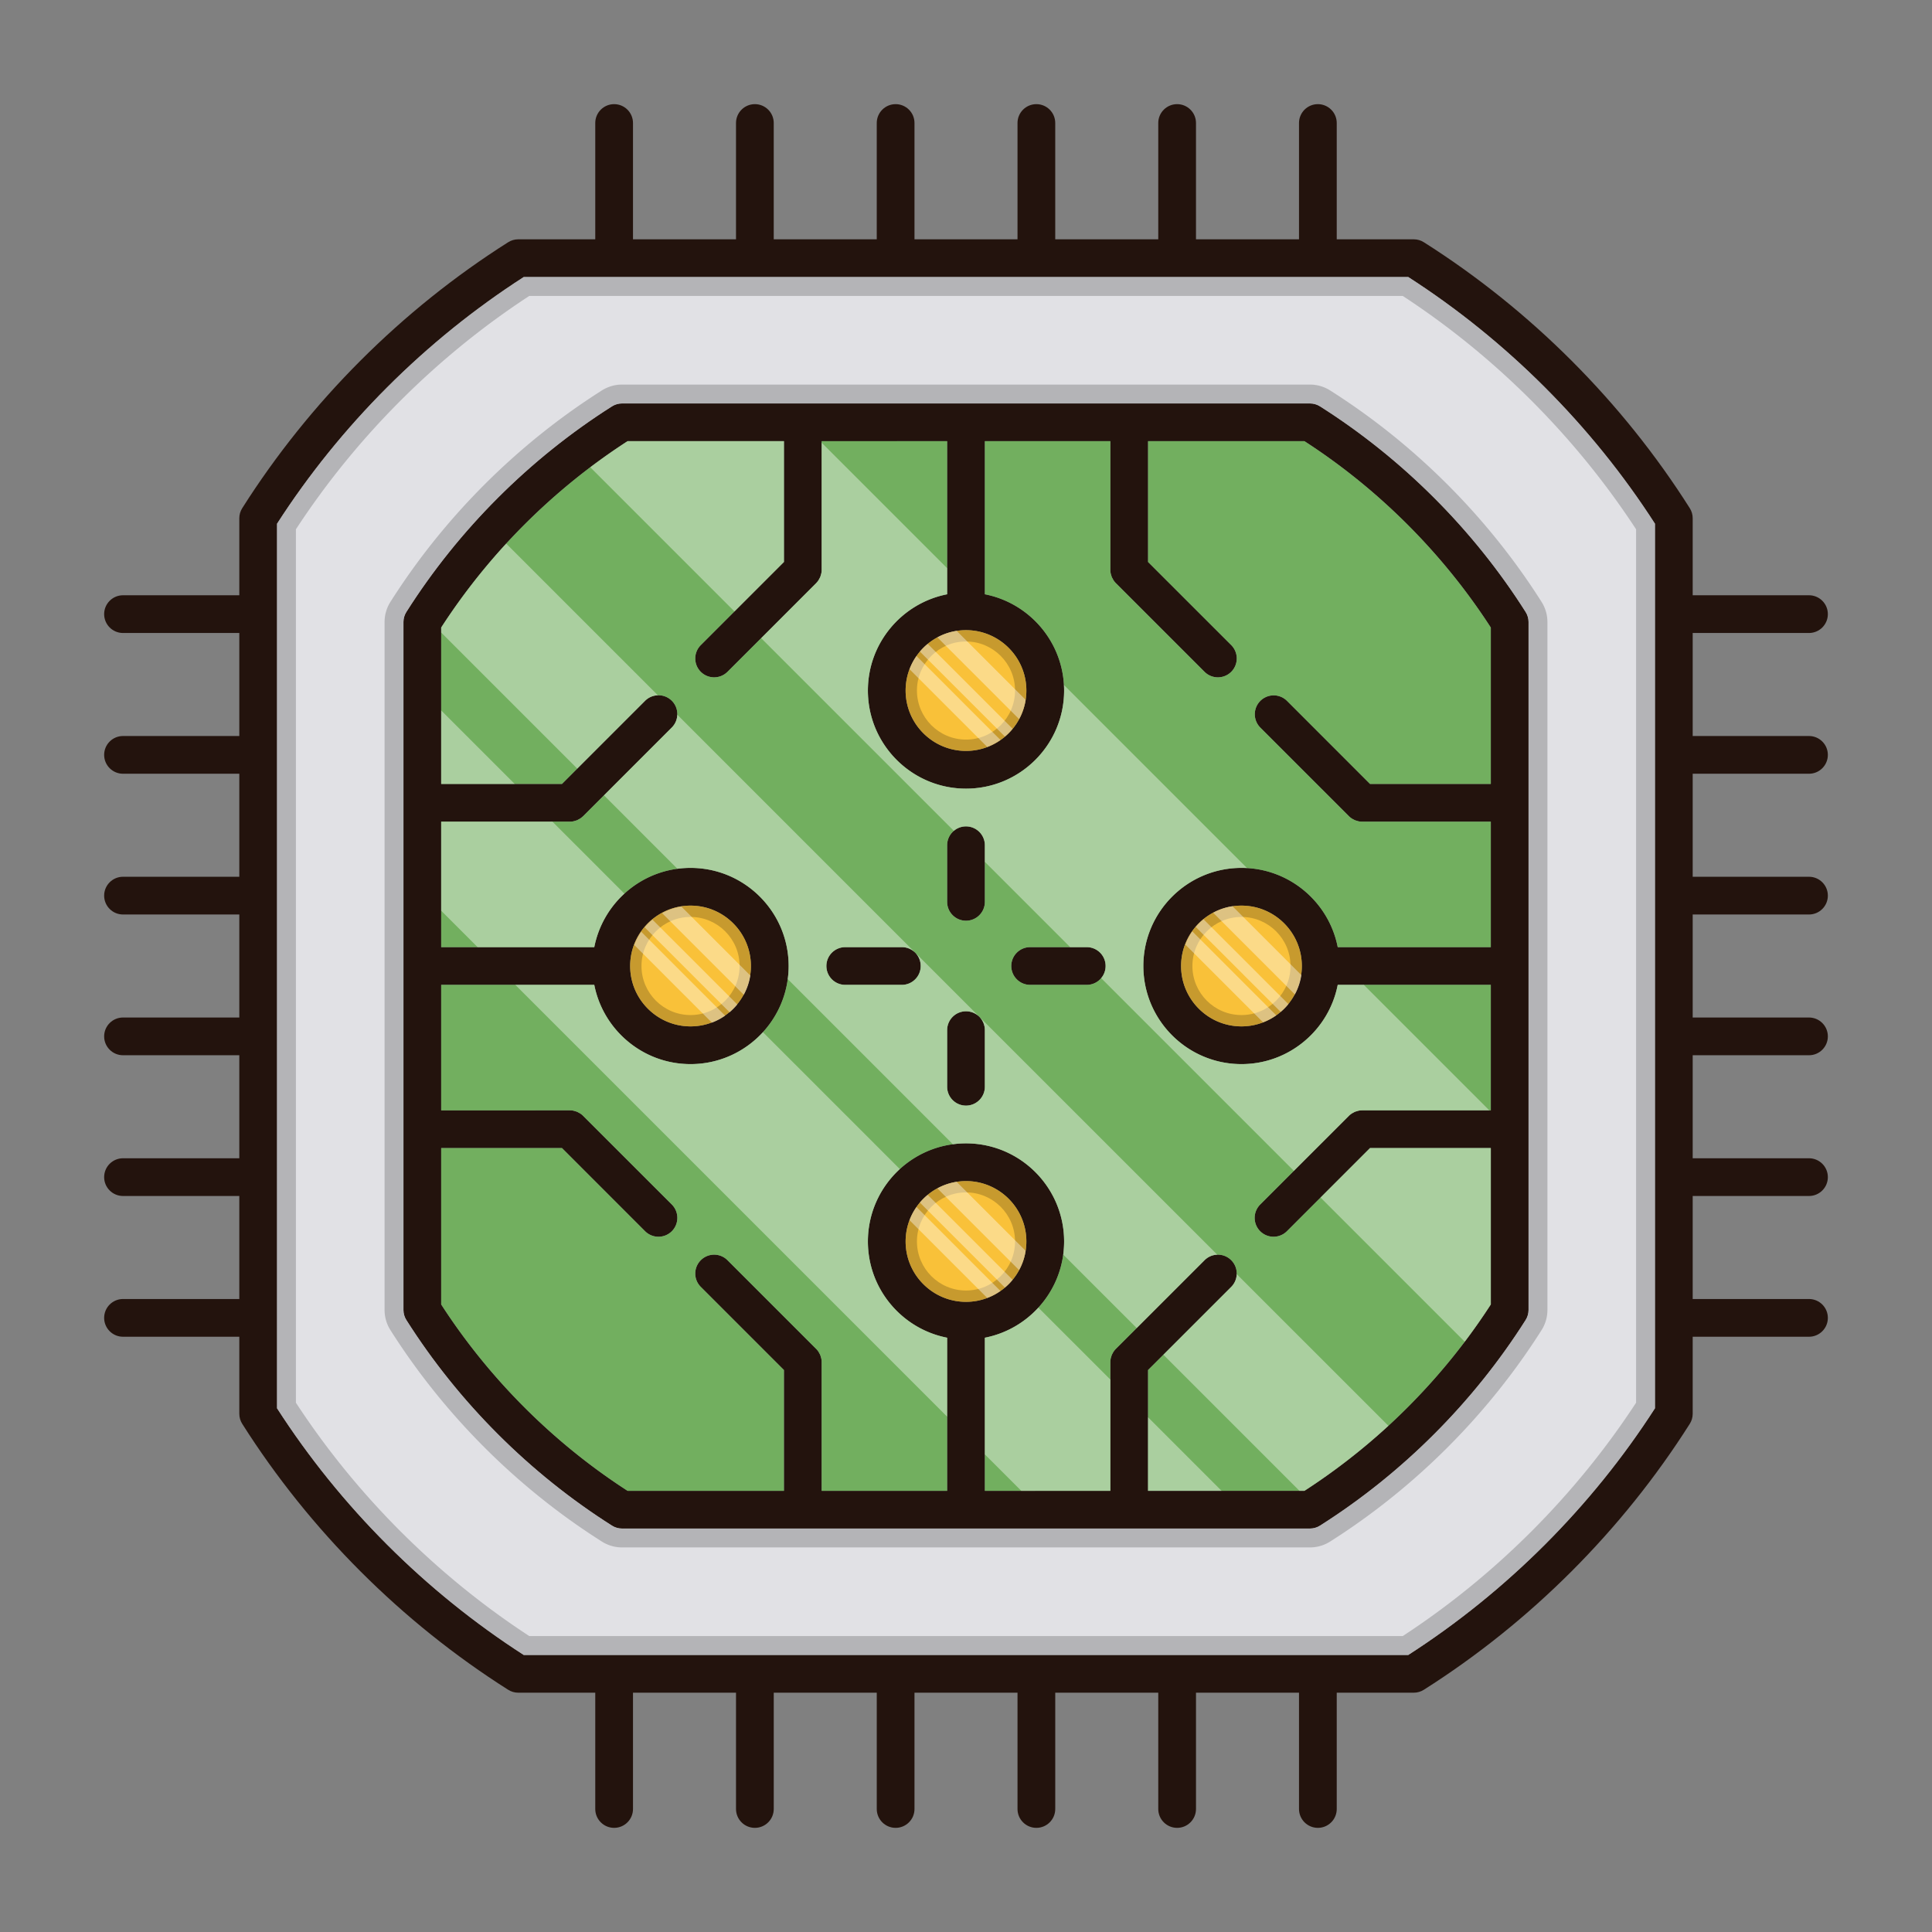 <?xml version="1.0" standalone="no"?><!DOCTYPE svg PUBLIC "-//W3C//DTD SVG 1.1//EN" "http://www.w3.org/Graphics/SVG/1.1/DTD/svg11.dtd"><svg t="1625812206281" class="icon" viewBox="0 0 1024 1024" version="1.1" xmlns="http://www.w3.org/2000/svg" p-id="54990" xmlns:xlink="http://www.w3.org/1999/xlink" width="200" height="200"><rect x="0" y="0" width="1024" height="1024" fill="#808080" stroke="none"/><defs><style type="text/css"></style></defs><path d="M808.6 324.34c-27.64-43.62-65.32-81.3-108.94-108.94-1.6-1.02-3.46-1.56-5.36-1.56h-364.6c-1.9 0-3.76 0.54-5.36 1.56-43.62 27.64-81.3 65.32-108.94 108.94-1.02 1.6-1.56 3.46-1.56 5.36v364.6c0 1.9 0.54 3.76 1.56 5.36 27.64 43.62 65.32 81.3 108.94 108.94 1.6 1.02 3.46 1.56 5.36 1.56h364.6c1.9 0 3.76-0.54 5.36-1.56 43.62-27.64 81.3-65.32 108.94-108.94 1.02-1.6 1.56-3.46 1.56-5.36v-364.6c0-1.9-0.54-3.76-1.56-5.36z m-18.44 91.16h-64.02l-44.06-44.08a10.006 10.006 0 0 0-14.14 14.16l46.98 46.98c0.48 0.48 0.98 0.88 1.54 1.26 0.24 0.16 0.5 0.28 0.76 0.42 0.32 0.16 0.62 0.36 0.96 0.5 0.32 0.14 0.66 0.2 1 0.3 0.3 0.1 0.56 0.2 0.86 0.26 0.66 0.14 1.3 0.2 1.96 0.2h68.16V502h-81.14c-4.66-23.9-25.76-42-51.02-42-28.68 0-52 23.32-52 52s23.32 52 52 52c25.26 0 46.36-18.1 51.02-42h81.14v66.5H722c-0.66 0-1.32 0.06-1.96 0.2-0.3 0.06-0.56 0.16-0.86 0.26-0.34 0.1-0.68 0.16-1 0.3-0.34 0.14-0.66 0.34-0.98 0.52-0.24 0.14-0.5 0.24-0.74 0.4-0.56 0.38-1.08 0.8-1.54 1.26l-46.98 46.98a9.994 9.994 0 0 0 0 14.16c1.94 1.94 4.5 2.92 7.06 2.92 2.56 0 5.12-0.98 7.08-2.92l44.06-44.08h64.02v82.88c-25.4 39.32-59.46 73.38-98.78 98.78h-82.88v-64.02l44.08-44.06a10.006 10.006 0 0 0 0-14.14 9.97 9.97 0 0 0-14.14 0l-47 46.98c-0.46 0.46-0.88 0.98-1.26 1.54-0.16 0.24-0.26 0.48-0.4 0.72-0.18 0.34-0.36 0.64-0.52 1-0.12 0.32-0.2 0.66-0.3 1-0.08 0.28-0.2 0.56-0.26 0.86-0.12 0.66-0.2 1.3-0.2 1.96v68.16H522v-81.14c23.9-4.66 42-25.76 42-51.02 0-28.68-23.32-52-52-52s-52 23.32-52 52c0 25.26 18.1 46.36 42 51.02v81.14h-66.5V722c0-0.66-0.06-1.3-0.2-1.96-0.06-0.28-0.16-0.56-0.24-0.84-0.1-0.34-0.18-0.68-0.32-1.02s-0.32-0.64-0.5-0.94c-0.14-0.26-0.26-0.54-0.42-0.78a9.22 9.22 0 0 0-1.26-1.54l-46.98-46.98a9.97 9.97 0 0 0-14.14 0 9.97 9.97 0 0 0 0 14.14l44.06 44.06v64.02h-82.88c-39.32-25.4-73.38-59.46-98.78-98.78v-82.88h64.02l44.06 44.08a10.044 10.044 0 0 0 14.16 0 10.032 10.032 0 0 0 0-14.16l-47-46.98a9.22 9.22 0 0 0-1.54-1.26c-0.24-0.16-0.5-0.26-0.74-0.4-0.32-0.18-0.64-0.38-0.98-0.52-0.32-0.14-0.66-0.2-1-0.3-0.28-0.1-0.56-0.2-0.86-0.26-0.64-0.14-1.3-0.2-1.96-0.2h-68.16V522h81.14c4.68 23.9 25.76 42 51.02 42 28.68 0 52-23.32 52-52s-23.32-52-52-52c-25.26 0-46.34 18.1-51.02 42h-81.14v-66.5H302c0.66 0 1.32-0.06 1.96-0.2 0.3-0.06 0.56-0.16 0.84-0.24 0.34-0.1 0.7-0.18 1.02-0.32 0.34-0.14 0.64-0.32 0.94-0.5 0.26-0.14 0.54-0.26 0.78-0.42 0.52-0.36 1-0.74 1.46-1.18 0.02-0.02 0.04-0.04 0.08-0.06l47-47a10.032 10.032 0 0 0 0-14.16 10.032 10.032 0 0 0-14.16 0l-44.06 44.08h-64.02v-82.88c25.4-39.32 59.46-73.38 98.78-98.78h82.88v64.02l-44.06 44.06a9.994 9.994 0 0 0 0 14.16c1.94 1.94 4.5 2.92 7.06 2.92s5.12-0.98 7.08-2.92l47-47c0.02-0.04 0.04-0.06 0.06-0.08 0.44-0.46 0.84-0.94 1.18-1.46 0.16-0.24 0.28-0.52 0.44-0.8 0.16-0.3 0.34-0.6 0.48-0.92 0.14-0.34 0.22-0.68 0.32-1.04 0.08-0.28 0.18-0.54 0.24-0.82 0.14-0.64 0.2-1.3 0.2-1.96v-68.16H502v81.14c-23.9 4.68-42 25.76-42 51.02 0 28.68 23.32 52 52 52s52-23.32 52-52c0-25.26-18.1-46.34-42-51.02v-81.14h66.5V302c0 0.66 0.08 1.32 0.2 1.96 0.06 0.3 0.16 0.56 0.26 0.86 0.1 0.34 0.18 0.68 0.3 1 0.14 0.34 0.34 0.64 0.52 0.96 0.14 0.26 0.24 0.52 0.4 0.76 0.38 0.56 0.78 1.06 1.26 1.54l47 47c1.94 1.94 4.5 2.92 7.06 2.92 2.56 0 5.12-0.98 7.08-2.92a10.032 10.032 0 0 0 0-14.16l-44.08-44.06v-64.02h82.88c39.32 25.4 73.38 59.48 98.78 98.78v82.88zM690 512c0 17.64-14.36 32-32 32s-32-14.36-32-32 14.36-32 32-32 32 14.36 32 32z m-178 178c-17.64 0-32-14.36-32-32s14.36-32 32-32 32 14.36 32 32-14.36 32-32 32z m-178-178c0-17.64 14.36-32 32-32s32 14.36 32 32-14.36 32-32 32-32-14.36-32-32z m178-178c17.64 0 32 14.36 32 32s-14.36 32-32 32-32-14.36-32-32 14.36-32 32-32z" fill="#23130D" p-id="54991"></path><path d="M522 546v30c0 5.52-4.48 10-10 10s-10-4.48-10-10v-30c0-5.52 4.48-10 10-10s10 4.48 10 10zM522 448v30c0 5.52-4.48 10-10 10s-10-4.48-10-10v-30c0-5.52 4.48-10 10-10s10 4.48 10 10zM586 512c0 5.52-4.48 10-10 10h-30c-5.52 0-10-4.48-10-10s4.48-10 10-10h30c5.52 0 10 4.48 10 10zM488 512c0 5.52-4.48 10-10 10h-30c-5.52 0-10-4.48-10-10s4.48-10 10-10h30c5.52 0 10 4.48 10 10z" fill="#23130D" p-id="54992"></path><path d="M958.8 410.1c5.52 0 10-4.48 10-10s-4.48-10-10-10h-61.64v-54.6h61.64c5.52 0 10-4.48 10-10s-4.48-10-10-10h-61.64v-40.84c0-1.9-0.54-3.74-1.56-5.34-35.74-56.44-84.48-105.16-140.92-140.92-1.6-1.02-3.44-1.56-5.34-1.56h-40.84V65.2c0-5.52-4.48-10-10-10s-10 4.48-10 10v61.64h-54.6V65.2c0-5.52-4.48-10-10-10s-10 4.48-10 10v61.64h-54.6V65.2c0-5.52-4.48-10-10-10s-10 4.48-10 10v61.64h-54.6V65.2c0-5.52-4.48-10-10-10s-10 4.48-10 10v61.64h-54.6V65.2c0-5.52-4.48-10-10-10s-10 4.48-10 10v61.64h-54.6V65.2c0-5.52-4.48-10-10-10s-10 4.48-10 10v61.64h-40.84c-1.9 0-3.74 0.54-5.34 1.56-56.44 35.74-105.16 84.48-140.92 140.92-1.02 1.6-1.56 3.44-1.56 5.34v40.84H65.2c-5.52 0-10 4.48-10 10s4.48 10 10 10h61.64v54.6H65.2c-5.52 0-10 4.48-10 10s4.48 10 10 10h61.64v54.6H65.2c-5.52 0-10 4.48-10 10s4.48 10 10 10h61.64v54.6H65.2c-5.52 0-10 4.48-10 10s4.48 10 10 10h61.64v54.6H65.2c-5.52 0-10 4.48-10 10s4.48 10 10 10h61.64v54.6H65.2c-5.52 0-10 4.48-10 10s4.48 10 10 10h61.64v40.84c0 1.9 0.54 3.74 1.56 5.34 35.76 56.44 84.48 105.16 140.92 140.92 1.6 1.02 3.44 1.56 5.34 1.56h40.84v61.64c0 5.52 4.48 10 10 10s10-4.48 10-10v-61.64h54.6v61.64c0 5.52 4.48 10 10 10s10-4.48 10-10v-61.64h54.6v61.64c0 5.52 4.48 10 10 10s10-4.48 10-10v-61.64h54.6v61.64c0 5.52 4.48 10 10 10s10-4.48 10-10v-61.64h54.6v61.64c0 5.52 4.48 10 10 10s10-4.48 10-10v-61.64h54.6v61.64c0 5.52 4.48 10 10 10s10-4.48 10-10v-61.64h40.84c1.9 0 3.74-0.54 5.34-1.56 56.44-35.76 105.16-84.48 140.92-140.92 1.02-1.6 1.56-3.44 1.56-5.34v-40.84h61.64c5.52 0 10-4.48 10-10s-4.48-10-10-10h-61.64v-54.6h61.64c5.52 0 10-4.48 10-10s-4.48-10-10-10h-61.64v-54.6h61.64c5.52 0 10-4.48 10-10s-4.48-10-10-10h-61.64v-54.6h61.64c5.52 0 10-4.48 10-10s-4.48-10-10-10h-61.64v-54.6h61.64z m-81.64 336.32c-33.52 52.1-78.64 97.22-130.74 130.74H277.58c-52.1-33.52-97.22-78.64-130.74-130.74V277.58c33.52-52.1 78.64-97.22 130.74-130.74h468.84c52.1 33.52 97.22 78.64 130.74 130.74v468.84z" fill="#23130D" p-id="54993"></path><path d="M746.42 146.84H277.58c-52.1 33.52-97.22 78.64-130.74 130.74v468.84c33.52 52.1 78.64 97.22 130.74 130.74h468.84c52.1-33.52 97.22-78.64 130.74-130.74V277.58c-33.52-52.1-78.64-97.22-130.74-130.74z m63.74 547.46c0 1.9-0.54 3.76-1.56 5.36-27.64 43.62-65.32 81.3-108.94 108.94-1.6 1.02-3.46 1.56-5.36 1.56h-364.6c-1.9 0-3.76-0.54-5.36-1.56-43.62-27.64-81.3-65.32-108.94-108.94-1.02-1.6-1.56-3.46-1.56-5.36v-364.6c0-1.9 0.54-3.76 1.56-5.36 27.64-43.62 65.32-81.3 108.94-108.94 1.6-1.02 3.46-1.56 5.36-1.56h364.6c1.9 0 3.76 0.54 5.36 1.56 43.62 27.64 81.3 65.32 108.94 108.94 1.02 1.6 1.56 3.46 1.56 5.36v364.6z" fill="#E1E1E5" p-id="54994"></path><path d="M743.462 156.84c49.004 32.018 91.68 74.694 123.698 123.698v462.924c-32.018 49.004-74.694 91.68-123.698 123.698H280.538c-49.004-32.018-91.68-74.694-123.698-123.698V280.538c32.018-49.004 74.694-91.68 123.698-123.698h462.924M329.7 820.16h364.6a19.906 19.906 0 0 0 10.712-3.114c44.864-28.428 83.606-67.17 112.02-112.012a19.94 19.94 0 0 0 3.128-10.736v-364.6a19.906 19.906 0 0 0-3.114-10.712c-28.428-44.864-67.17-83.606-112.012-112.02a19.94 19.94 0 0 0-10.736-3.128h-364.6a19.906 19.906 0 0 0-10.712 3.114c-44.864 28.428-83.606 67.17-112.02 112.012a19.94 19.94 0 0 0-3.128 10.736v364.6c0 3.814 1.082 7.526 3.114 10.712 28.428 44.864 67.17 83.606 112.012 112.02a19.94 19.94 0 0 0 10.736 3.128M746.42 146.84H277.58c-52.1 33.52-97.22 78.64-130.74 130.74v468.84c33.52 52.1 78.64 97.22 130.74 130.74h468.84c52.1-33.52 97.22-78.64 130.74-130.74V277.58c-33.52-52.1-78.64-97.22-130.74-130.74zM329.7 810.16c-1.9 0-3.76-0.54-5.36-1.56-43.62-27.64-81.3-65.32-108.94-108.94-1.02-1.6-1.56-3.46-1.56-5.36v-364.6c0-1.9 0.54-3.76 1.56-5.36 27.64-43.62 65.32-81.3 108.94-108.94 1.6-1.02 3.46-1.56 5.36-1.56h364.6c1.9 0 3.76 0.54 5.36 1.56 43.62 27.64 81.3 65.32 108.94 108.94 1.02 1.6 1.56 3.46 1.56 5.36v364.6c0 1.9-0.54 3.76-1.56 5.36-27.64 43.62-65.32 81.3-108.94 108.94-1.6 1.02-3.46 1.56-5.36 1.56h-364.6z" opacity=".2" p-id="54995"></path><path d="M690 512c0 17.64-14.36 32-32 32s-32-14.36-32-32 14.36-32 32-32 32 14.36 32 32zM544 658c0 1.68-0.14 3.34-0.4 4.96a30.9 30.9 0 0 1-3.46 10.22c-0.96 1.82-2.12 3.54-3.44 5.12-1.22 1.5-2.58 2.88-4.08 4.14-0.76 0.64-1.54 1.26-2.36 1.8-2.16 1.52-4.5 2.76-7 3.7-3.5 1.34-7.3 2.06-11.26 2.06-17.64 0-32-14.36-32-32 0-3.96 0.72-7.76 2.06-11.26 0.94-2.5 2.18-4.84 3.7-7 0.54-0.82 1.16-1.6 1.8-2.36 1.26-1.5 2.64-2.86 4.14-4.08 1.58-1.32 3.3-2.48 5.12-3.44a30.9 30.9 0 0 1 10.22-3.46c1.62-0.26 3.28-0.4 4.96-0.4 17.64 0 32 14.36 32 32zM398 512c0 17.64-14.36 32-32 32s-32-14.36-32-32 14.36-32 32-32 32 14.36 32 32zM544 366c0 17.64-14.36 32-32 32s-32-14.36-32-32 14.36-32 32-32 32 14.36 32 32z" fill="#F9C139" p-id="54996"></path><path d="M658 486c14.336 0 26 11.664 26 26s-11.664 26-26 26-26-11.664-26-26 11.664-26 26-26m0-6c-17.64 0-32 14.36-32 32s14.36 32 32 32 32-14.36 32-32-14.36-32-32-32zM512 632c14.336 0 26 11.664 26 26s-11.664 26-26 26-26-11.664-26-26 11.664-26 26-26m0-6c-17.64 0-32 14.36-32 32s14.36 32 32 32 32-14.36 32-32-14.36-32-32-32zM366 486c14.336 0 26 11.664 26 26s-11.664 26-26 26-26-11.664-26-26 11.664-26 26-26m0-6c-17.64 0-32 14.36-32 32s14.36 32 32 32 32-14.36 32-32-14.36-32-32-32zM512 340c14.336 0 26 11.664 26 26s-11.664 26-26 26-26-11.664-26-26 11.664-26 26-26m0-6c-17.64 0-32 14.36-32 32s14.36 32 32 32 32-14.36 32-32-14.36-32-32-32z" opacity=".2" p-id="54997"></path><path d="M682.08 371.42l44.06 44.08h64.02v-82.88c-25.4-39.3-59.46-73.38-98.78-98.78h-82.88v64.02l44.08 44.06a10.032 10.032 0 0 1 0 14.16c-1.96 1.94-4.52 2.92-7.08 2.92-2.56 0-5.12-0.98-7.06-2.92l-47-47c-0.48-0.48-0.88-0.98-1.26-1.54-0.16-0.24-0.26-0.5-0.4-0.76-0.18-0.32-0.38-0.62-0.52-0.96-0.12-0.32-0.2-0.66-0.3-1-0.1-0.3-0.2-0.56-0.26-0.86-0.12-0.64-0.2-1.3-0.2-1.96v-68.16H522v81.14c22.96 4.5 40.56 24.12 41.9 48.06 0.08 0.98 0.1 1.96 0.1 2.96 0 28.68-23.32 52-52 52s-52-23.32-52-52c0-25.26 18.1-46.34 42-51.02v-81.14h-66.5V302c0 0.66-0.06 1.32-0.2 1.96-0.06 0.28-0.16 0.54-0.24 0.82-0.1 0.36-0.18 0.7-0.32 1.04-0.14 0.32-0.32 0.62-0.48 0.92-0.16 0.28-0.28 0.56-0.44 0.8-0.34 0.52-0.74 1-1.18 1.46-0.02 0.02-0.04 0.04-0.06 0.08l-29.14 29.16-17.86 17.84c-1.96 1.94-4.52 2.92-7.08 2.92s-5.12-0.98-7.06-2.92a9.994 9.994 0 0 1 0-14.16l44.06-44.06v-64.02h-82.88a336.16 336.16 0 0 0-19.76 13.82 336.336 336.336 0 0 0-44.56 40.46 334.814 334.814 0 0 0-34.46 44.5v82.88h64.02l8.1-8.12 35.96-35.96c1.88-1.86 4.32-2.84 6.78-2.9 2.66-0.1 5.34 0.88 7.38 2.9a9.936 9.936 0 0 1 2.9 7.38 9.886 9.886 0 0 1-2.9 6.78l-35.96 35.96-11.04 11.04c-0.04 0.02-0.06 0.04-0.08 0.06-0.46 0.44-0.94 0.82-1.46 1.18-0.24 0.16-0.52 0.28-0.78 0.42-0.3 0.18-0.6 0.36-0.94 0.5-0.32 0.14-0.68 0.22-1.02 0.32-0.28 0.08-0.54 0.18-0.84 0.24-0.64 0.14-1.3 0.2-1.96 0.2h-68.16V502h81.14a52.03 52.03 0 0 1 15.96-28.36 51.84 51.84 0 0 1 28.08-13.18h0.02c2.28-0.3 4.6-0.46 6.96-0.46 28.68 0 52 23.32 52 52 0 2.36-0.16 4.66-0.48 6.94-1.42 10.76-6.18 20.5-13.14 28.14-9.52 10.38-23.2 16.92-38.38 16.92-25.26 0-46.34-18.1-51.02-42h-81.14v66.5H302c0.66 0 1.32 0.06 1.96 0.2 0.3 0.06 0.58 0.16 0.86 0.26 0.34 0.1 0.68 0.16 1 0.3 0.34 0.14 0.66 0.34 0.98 0.52 0.24 0.14 0.5 0.24 0.74 0.4 0.56 0.36 1.06 0.78 1.54 1.26l47 46.98a10.032 10.032 0 0 1 0 14.16 10.044 10.044 0 0 1-14.16 0l-44.06-44.08h-64.02v82.88c25.4 39.32 59.46 73.38 98.78 98.78h82.88v-64.02l-44.06-44.06a9.97 9.97 0 0 1 0-14.14 9.97 9.97 0 0 1 14.14 0l46.98 46.98c0.48 0.48 0.9 0.98 1.26 1.54 0.16 0.24 0.28 0.52 0.42 0.78 0.18 0.3 0.36 0.6 0.5 0.94s0.22 0.68 0.32 1.02c0.08 0.28 0.18 0.56 0.24 0.84 0.14 0.66 0.2 1.3 0.2 1.96v68.16H502v-81.14c-23.9-4.66-42-25.76-42-51.02 0-15.18 6.54-28.86 16.92-38.38 7.64-6.96 17.38-11.72 28.14-13.14 2.28-0.32 4.58-0.48 6.94-0.48 28.68 0 52 23.32 52 52 0 2.36-0.16 4.68-0.46 6.96v0.02c-1.46 10.74-6.2 20.46-13.18 28.08a52.014 52.014 0 0 1-28.36 15.96v81.14h66.5V722c0-0.66 0.08-1.3 0.2-1.96 0.06-0.3 0.18-0.58 0.26-0.86 0.1-0.34 0.18-0.68 0.3-1 0.16-0.36 0.34-0.66 0.52-1 0.14-0.24 0.24-0.48 0.4-0.72 0.38-0.56 0.8-1.08 1.26-1.54l11.04-11.02 35.96-35.96c1.88-1.88 4.3-2.86 6.76-2.92a9.88 9.88 0 0 1 7.38 2.92 9.862 9.862 0 0 1 2.9 7.36 9.976 9.976 0 0 1-2.9 6.78l-35.96 35.96-8.12 8.1v64.02h82.88c15.74-10.18 30.64-21.74 44.5-34.46 14.78-13.62 28.36-28.54 40.46-44.56 4.84-6.42 9.46-13.02 13.82-19.76v-82.88h-64.02l-26.22 26.22-17.84 17.86c-1.96 1.94-4.52 2.92-7.08 2.92-2.56 0-5.12-0.98-7.06-2.92a9.994 9.994 0 0 1 0-14.16l46.98-46.98c0.46-0.46 0.98-0.88 1.54-1.26 0.24-0.16 0.5-0.26 0.74-0.4 0.32-0.18 0.64-0.38 0.98-0.52 0.32-0.14 0.66-0.2 1-0.3 0.3-0.1 0.56-0.2 0.86-0.26 0.64-0.14 1.3-0.2 1.96-0.2h68.16V522h-81.14c-4.66 23.9-25.76 42-51.02 42-28.68 0-52-23.32-52-52s23.32-52 52-52c1 0 1.98 0.02 2.96 0.1 23.94 1.34 43.58 18.94 48.06 41.9h81.14v-66.5H722c-0.66 0-1.3-0.06-1.96-0.2-0.3-0.06-0.56-0.16-0.86-0.26-0.34-0.1-0.68-0.16-1-0.3-0.34-0.14-0.64-0.34-0.96-0.5-0.26-0.14-0.52-0.26-0.76-0.42-0.56-0.38-1.06-0.78-1.54-1.26l-46.98-46.98a10.006 10.006 0 0 1 14.14-14.16zM512 438c5.52 0 10 4.48 10 10v30c0 5.52-4.48 10-10 10s-10-4.48-10-10v-30c0-3.06 1.38-5.82 3.56-7.64A9.88 9.88 0 0 1 512 438z m-24 74c0 5.52-4.48 10-10 10h-30c-5.52 0-10-4.48-10-10s4.48-10 10-10h30c2.76 0 5.26 1.12 7.08 2.92 1.8 1.82 2.92 4.32 2.92 7.08z m34 34v30c0 5.52-4.48 10-10 10s-10-4.48-10-10v-30c0-5.52 4.48-10 10-10 2.76 0 5.26 1.12 7.08 2.92 1.8 1.82 2.92 4.32 2.92 7.08z m54-24h-30c-5.52 0-10-4.48-10-10s4.48-10 10-10h30c5.52 0 10 4.48 10 10 0 2.46-0.88 4.7-2.36 6.44A9.94 9.94 0 0 1 576 522z" fill="#72AF5F" p-id="54998"></path><path d="M530.26 684.24c-2.16 1.52-4.5 2.76-7 3.7l-41.2-41.2c0.94-2.5 2.18-4.84 3.7-7l44.5 44.5zM536.7 678.3c-1.22 1.5-2.58 2.88-4.08 4.14l-45.06-45.06c1.26-1.5 2.64-2.86 4.14-4.08l45 45zM543.6 662.96a30.9 30.9 0 0 1-3.46 10.22l-43.32-43.32a30.9 30.9 0 0 1 10.22-3.46l36.56 36.56z" fill="#FFFFFF" opacity=".4" p-id="54999"></path><path d="M530.26 392.196c-2.16 1.52-4.5 2.76-7 3.7l-41.2-41.2c0.94-2.5 2.18-4.84 3.7-7l44.5 44.5zM536.7 386.256c-1.22 1.5-2.58 2.88-4.08 4.14l-45.06-45.06c1.26-1.5 2.64-2.86 4.14-4.08l45 45zM543.6 370.914a30.9 30.9 0 0 1-3.46 10.22l-43.32-43.32a30.9 30.9 0 0 1 10.22-3.46l36.56 36.56z" fill="#FFFFFF" opacity=".4" p-id="55000"></path><path d="M676.452 538.15c-2.16 1.52-4.5 2.76-7 3.7l-41.2-41.2c0.94-2.5 2.18-4.84 3.7-7l44.5 44.5zM682.892 532.21c-1.22 1.5-2.58 2.88-4.08 4.14l-45.06-45.06c1.26-1.5 2.64-2.86 4.14-4.08l45 45zM689.792 516.87a30.9 30.9 0 0 1-3.46 10.22l-43.32-43.32a30.9 30.9 0 0 1 10.22-3.46l36.56 36.56z" fill="#FFFFFF" opacity=".4" p-id="55001"></path><path d="M384.364 538.35c-2.16 1.52-4.5 2.76-7 3.7l-41.2-41.2c0.94-2.5 2.18-4.84 3.7-7l44.5 44.5zM390.804 532.41c-1.22 1.5-2.58 2.88-4.08 4.14l-45.06-45.06c1.26-1.5 2.64-2.86 4.14-4.08l45 45zM397.704 517.07a30.9 30.9 0 0 1-3.46 10.22l-43.32-43.32a30.9 30.9 0 0 1 10.22-3.46l36.56 36.56z" fill="#FFFFFF" opacity=".4" p-id="55002"></path><path d="M272.8 415.5h-38.96v-38.96zM314.98 502h-61.84l-19.3-19.3v-47.2h58.96l38.14 38.14a52.03 52.03 0 0 0-15.96 28.36zM502 709.02v41.84L273.14 522h41.84c4.68 23.9 25.76 42 51.02 42 15.18 0 28.86-6.54 38.38-16.92l72.54 72.54c-10.38 9.52-16.92 23.2-16.92 38.38 0 25.26 18.1 46.36 42 51.02zM588.5 731.2v58.96h-47.2l-19.3-19.3v-61.84c11.14-2.18 21-7.92 28.36-15.96l38.14 38.14zM647.46 790.16h-38.96V751.2zM341.92 371.42l-35.96 35.96-72.12-72.12v-2.64c10.18-15.74 21.74-30.64 34.46-44.5l80.4 80.4c-2.46 0.06-4.9 1.04-6.78 2.9zM645.2 665.02c-2.46 0.06-4.88 1.04-6.76 2.92l-35.96 35.96-38.94-38.92v-0.02c0.3-2.28 0.46-4.6 0.46-6.96 0-28.68-23.32-52-52-52-2.36 0-4.66 0.16-6.94 0.48l-87.54-87.54c0.32-2.28 0.48-4.58 0.48-6.94 0-28.68-23.32-52-52-52-2.36 0-4.68 0.16-6.96 0.46h-0.02l-38.9-38.92 35.96-35.96c1.88-1.88 2.84-4.32 2.9-6.78l126.1 126.12c-1.82-1.8-4.32-2.92-7.08-2.92h-30c-5.52 0-10 4.48-10 10s4.48 10 10 10h30c5.52 0 10-4.48 10-10 0-2.76-1.12-5.26-2.92-7.08l34 34c-1.82-1.8-4.32-2.92-7.08-2.92-5.52 0-10 4.48-10 10v30c0 5.52 4.48 10 10 10s10-4.48 10-10v-30c0-2.76-1.12-5.26-2.92-7.08l126.12 126.1zM735.88 755.7a334.814 334.814 0 0 1-44.5 34.46h-2.64l-72.12-72.12 35.96-35.96c1.86-1.88 2.84-4.32 2.9-6.78l80.4 80.4zM415.5 297.86l-26.22 26.22-76.42-76.42c6.42-4.84 13.02-9.46 19.76-13.82h82.88v64.02zM789.36 588.5H722c-0.66 0-1.32 0.06-1.96 0.2-0.3 0.06-0.56 0.16-0.86 0.26-0.34 0.1-0.68 0.16-1 0.3-0.34 0.14-0.66 0.34-0.98 0.52-0.24 0.14-0.5 0.24-0.74 0.4-0.56 0.38-1.08 0.8-1.54 1.26l-29.14 29.14-102.14-102.14A9.88 9.88 0 0 0 586 512c0-5.52-4.48-10-10-10h-8.8L522 456.8V448c0-5.52-4.48-10-10-10-2.46 0-4.7 0.88-6.44 2.36l-102.12-102.12 29.14-29.16c0.02-0.04 0.04-0.06 0.06-0.08 0.44-0.46 0.84-0.94 1.18-1.46 0.16-0.24 0.28-0.52 0.44-0.8 0.16-0.3 0.34-0.6 0.48-0.92 0.14-0.34 0.22-0.68 0.32-1.04 0.08-0.28 0.18-0.54 0.24-0.82 0.14-0.64 0.2-1.3 0.2-1.96v-67.36L502 301.14v13.84c-23.9 4.68-42 25.76-42 51.02 0 28.68 23.32 52 52 52s52-23.32 52-52c0-1-0.02-1.98-0.1-2.96l97.06 97.06c-0.98-0.08-1.96-0.1-2.96-0.1-28.68 0-52 23.32-52 52s23.32 52 52 52c25.26 0 46.36-18.1 51.02-42h13.84l66.5 66.5zM790.16 608.5v82.88a336.16 336.16 0 0 1-13.82 19.76l-76.42-76.42 26.22-26.22h64.02z" fill="#FFFFFF" opacity=".4" p-id="55003"></path></svg>